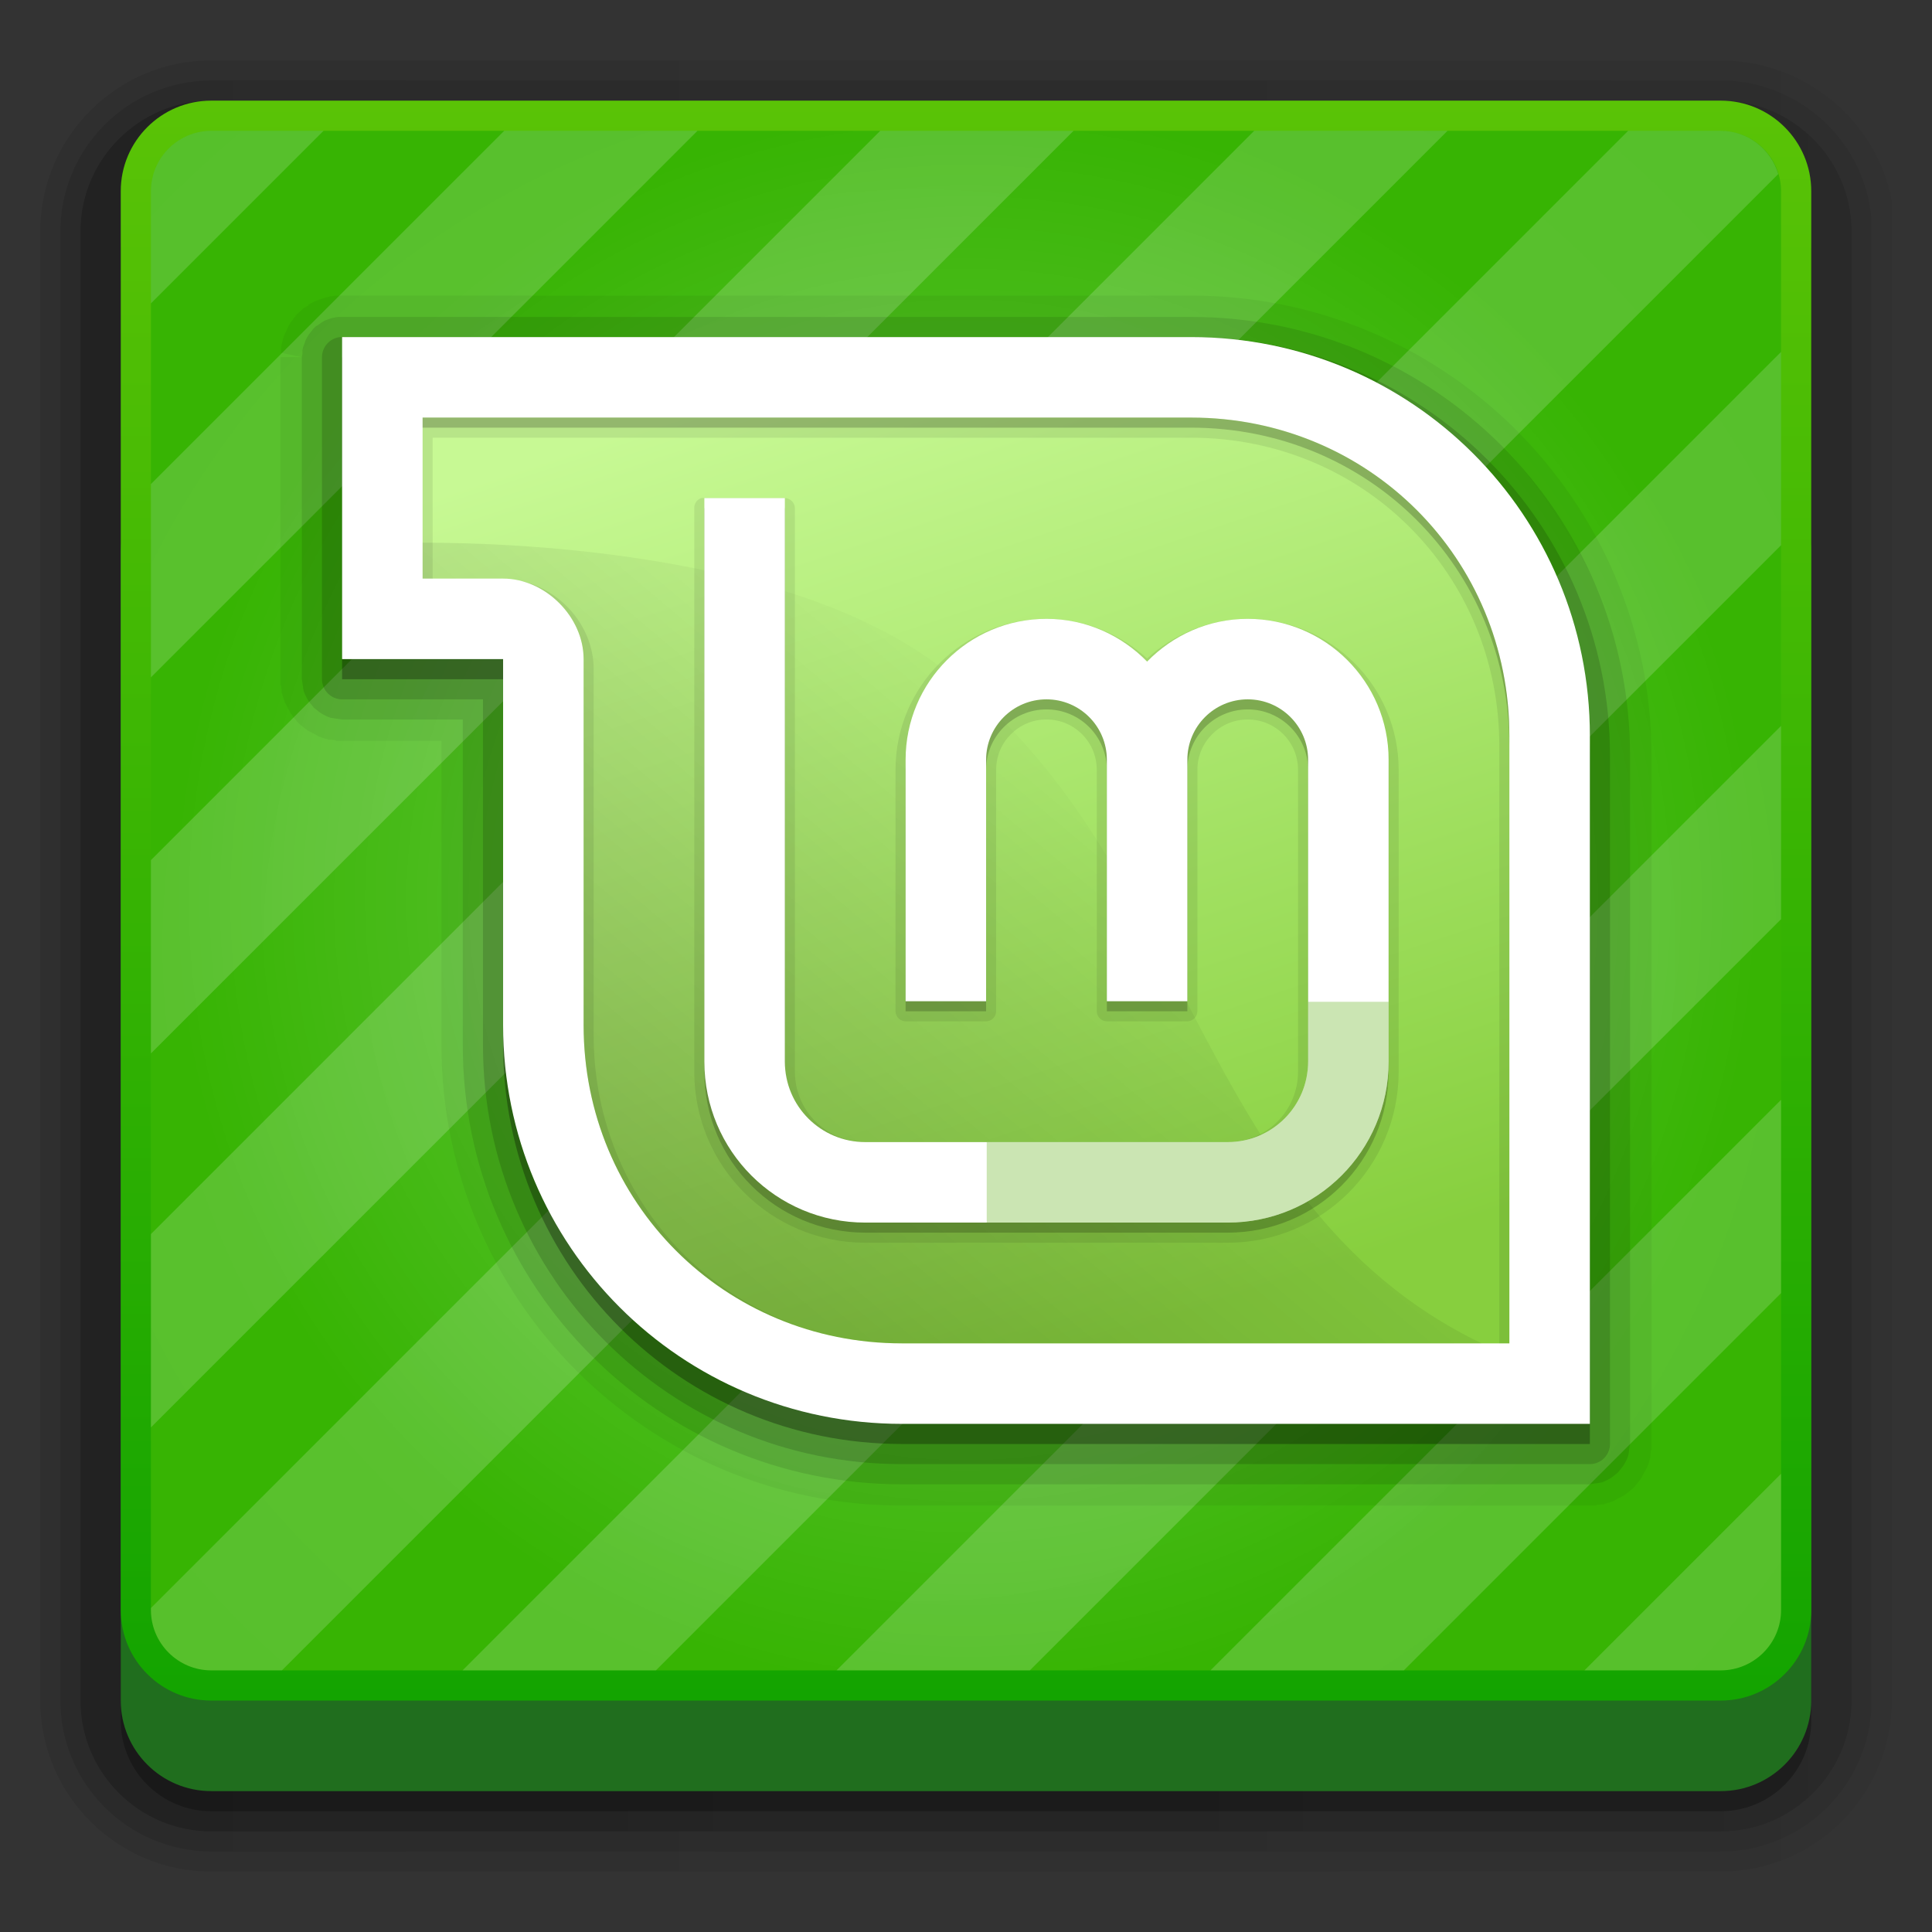 <?xml version="1.0" encoding="utf-8"?>
<!-- Generator: Adobe Illustrator 14.0.0, SVG Export Plug-In . SVG Version: 6.00 Build 43363)  -->
<!DOCTYPE svg PUBLIC "-//W3C//DTD SVG 1.1//EN" "http://www.w3.org/Graphics/SVG/1.1/DTD/svg11.dtd">
<svg version="1.1"
	 id="svg2408" xmlns:dc="http://purl.org/dc/elements/1.1/" xmlns:svg="http://www.w3.org/2000/svg" xmlns:cc="http://creativecommons.org/ns#" xmlns:rdf="http://www.w3.org/1999/02/22-rdf-syntax-ns#" xmlns:inkscape="http://www.inkscape.org/namespaces/inkscape"
	 xmlns="http://www.w3.org/2000/svg" xmlns:xlink="http://www.w3.org/1999/xlink" x="0px" y="0px" width="96px" height="96px"
	 viewBox="0 0 96 96" enable-background="new 0 0 96 96" xml:space="preserve">
<rect x="0" y="0" width="96" height="96" fill="#333333" stroke="none"/>
<g>
	<linearGradient id="SVGID_1_" gradientUnits="userSpaceOnUse" x1="2" y1="48" x2="94" y2="48">
		<stop  offset="0" style="stop-color:#000000"/>
		<stop  offset="1" style="stop-color:#000000;stop-opacity:0.588"/>
	</linearGradient>
	<path opacity="0.08" fill="url(#SVGID_1_)" enable-background="new    " d="M10.5,93C5.813,93,2,89.187,2,84.5v-73
		C2,6.813,5.813,3,10.5,3h75c4.145,0,7.786,3.007,8.5,7v74.5c0,4.687-3.813,8.5-8.5,8.5H10.5z"/>
	<linearGradient id="SVGID_2_" gradientUnits="userSpaceOnUse" x1="3" y1="48" x2="93" y2="48">
		<stop  offset="0" style="stop-color:#000000"/>
		<stop  offset="1" style="stop-color:#000000;stop-opacity:0.588"/>
	</linearGradient>
	<path opacity="0.1" fill="url(#SVGID_2_)" enable-background="new    " d="M10.5,92C6.364,92,3,88.636,3,84.5v-73
		C3,7.364,6.364,4,10.5,4h75c3.968,0,7.242,3.097,7.5,7v73.5c0,4.136-3.364,7.5-7.5,7.5H10.5z"/>
	<linearGradient id="SVGID_3_" gradientUnits="userSpaceOnUse" x1="4" y1="48" x2="92" y2="48">
		<stop  offset="0" style="stop-color:#000000"/>
		<stop  offset="1" style="stop-color:#000000;stop-opacity:0.588"/>
	</linearGradient>
	<path opacity="0.2" fill="url(#SVGID_3_)" enable-background="new    " d="M10.5,91C6.916,91,4,88.084,4,84.5v-73
		C4,7.916,6.916,5,10.5,5h75c3.584,0,6.5,2.916,6.5,6.5v73c0,3.584-2.916,6.5-6.5,6.5H10.5z"/>
	<linearGradient id="SVGID_4_" gradientUnits="userSpaceOnUse" x1="47.999" y1="8" x2="47.999" y2="90.419">
		<stop  offset="0" style="stop-color:#000000"/>
		<stop  offset="1" style="stop-color:#000000;stop-opacity:0.588"/>
	</linearGradient>
	<path opacity="0.45" fill="url(#SVGID_4_)" enable-background="new    " d="M90,12.5c0-2.484-2.016-4.5-4.5-4.5h-75
		C8.015,8,6,10.016,6,12.5v18V63v22.5c0,2.487,2.015,4.5,4.5,4.5h75c2.484,0,4.5-2.013,4.5-4.5V12.5z"/>
</g>
<g>
	<path fill="#206E1E" d="M90,84.5c0,2.487-2.016,4.5-4.5,4.5h-75C8.015,89,6,86.987,6,84.5v-57c0-2.484,2.015-4.5,4.5-4.5h75
		c2.484,0,4.5,2.016,4.5,4.5V84.5z"/>
</g>
<linearGradient id="SVGID_5_" gradientUnits="userSpaceOnUse" x1="48.001" y1="84.5" x2="48.001" y2="5">
	<stop  offset="0" style="stop-color:#13A400"/>
	<stop  offset="1" style="stop-color:#5AC306"/>
</linearGradient>
<path fill="url(#SVGID_5_)" d="M90,80c0,2.487-2.016,4.5-4.5,4.5h-75C8.015,84.5,6,82.487,6,80V9.5C6,7.016,8.015,5,10.5,5h75
	C87.984,5,90,7.016,90,9.5V80z"/>
<path fill="#37B403" d="M10.5,83c-1.654,0-3-1.346-3-3V9.5c0-1.654,1.346-3,3-3h75c1.654,0,3,1.346,3,3V80c0,1.654-1.346,3-3,3H10.5
	z"/>
<radialGradient id="SVGID_6_" cx="48" cy="44.75" r="39.391" gradientUnits="userSpaceOnUse">
	<stop  offset="0" style="stop-color:#FFFFFF"/>
	<stop  offset="1" style="stop-color:#FFFFFF;stop-opacity:0"/>
</radialGradient>
<path opacity="0.3" fill="url(#SVGID_6_)" d="M10.5,83c-1.654,0-3-1.346-3-3V9.5c0-1.654,1.346-3,3-3h75c1.654,0,3,1.346,3,3V80
	c0,1.654-1.346,3-3,3H10.5z"/>
<radialGradient id="SVGID_7_" cx="47" cy="7.75" r="40.891" gradientUnits="userSpaceOnUse">
	<stop  offset="0" style="stop-color:#FFFFFF"/>
	<stop  offset="1" style="stop-color:#FFFFFF;stop-opacity:0"/>
</radialGradient>
<path display="none" opacity="0.2" fill="url(#SVGID_7_)" d="M90,80c0,2.487-2.016,4.5-4.5,4.5h-75C8.015,84.5,6,82.487,6,80V9.5
	C6,7.016,8.015,5,10.5,5h75C87.984,5,90,7.016,90,9.5V80z"/>
<g opacity="0.2">
	<radialGradient id="SVGID_8_" cx="45.666" cy="47" r="255.642" gradientUnits="userSpaceOnUse">
		<stop  offset="0" style="stop-color:#FFFFFF"/>
		<stop  offset="1" style="stop-color:#FFFFFF;stop-opacity:0"/>
	</radialGradient>
	<polygon fill="url(#SVGID_8_)" points="22.984,83 32.59,83 88.5,27.091 88.5,17.485 	"/>
	<radialGradient id="SVGID_9_" cx="45.666" cy="47" r="255.642" gradientUnits="userSpaceOnUse">
		<stop  offset="0" style="stop-color:#FFFFFF"/>
		<stop  offset="1" style="stop-color:#FFFFFF;stop-opacity:0"/>
	</radialGradient>
	<polygon fill="url(#SVGID_9_)" points="43.738,6.5 7.5,42.738 7.5,52.344 53.344,6.5 	"/>
	<radialGradient id="SVGID_10_" cx="45.666" cy="47" r="255.643" gradientUnits="userSpaceOnUse">
		<stop  offset="0" style="stop-color:#FFFFFF"/>
		<stop  offset="1" style="stop-color:#FFFFFF;stop-opacity:0"/>
	</radialGradient>
	<polygon fill="url(#SVGID_10_)" points="62.32,6.5 7.5,61.32 7.5,70.926 71.926,6.5 	"/>
	<radialGradient id="SVGID_11_" cx="45.666" cy="47" r="255.642" gradientUnits="userSpaceOnUse">
		<stop  offset="0" style="stop-color:#FFFFFF"/>
		<stop  offset="1" style="stop-color:#FFFFFF;stop-opacity:0"/>
	</radialGradient>
	<polygon fill="url(#SVGID_11_)" points="51.173,83 88.5,45.673 88.5,36.068 41.567,83 	"/>
	<radialGradient id="SVGID_12_" cx="45.666" cy="47" r="255.642" gradientUnits="userSpaceOnUse">
		<stop  offset="0" style="stop-color:#FFFFFF"/>
		<stop  offset="1" style="stop-color:#FFFFFF;stop-opacity:0"/>
	</radialGradient>
	<polygon fill="url(#SVGID_12_)" points="69.755,83 88.5,64.255 88.5,54.65 60.149,83 	"/>
	<radialGradient id="SVGID_13_" cx="45.666" cy="47" r="255.642" gradientUnits="userSpaceOnUse">
		<stop  offset="0" style="stop-color:#FFFFFF"/>
		<stop  offset="1" style="stop-color:#FFFFFF;stop-opacity:0"/>
	</radialGradient>
	<path fill="url(#SVGID_13_)" d="M85.5,83c1.655,0,3-1.347,3-3v-6.769L78.731,83H85.5z"/>
	<radialGradient id="SVGID_14_" cx="45.666" cy="47" r="255.642" gradientUnits="userSpaceOnUse">
		<stop  offset="0" style="stop-color:#FFFFFF"/>
		<stop  offset="1" style="stop-color:#FFFFFF;stop-opacity:0"/>
	</radialGradient>
	<path fill="url(#SVGID_14_)" d="M10.5,83h3.508L88.361,8.647C87.991,7.41,86.855,6.5,85.5,6.5h-4.598L7.5,79.902V80
		C7.5,81.653,8.845,83,10.5,83z"/>
	<radialGradient id="SVGID_15_" cx="45.666" cy="47" r="255.642" gradientUnits="userSpaceOnUse">
		<stop  offset="0" style="stop-color:#FFFFFF"/>
		<stop  offset="1" style="stop-color:#FFFFFF;stop-opacity:0"/>
	</radialGradient>
	<path fill="url(#SVGID_15_)" d="M10.5,6.5c-1.654,0-3,1.346-3,3v5.576L16.076,6.5H10.5z"/>
	<radialGradient id="SVGID_16_" cx="45.666" cy="47" r="255.641" gradientUnits="userSpaceOnUse">
		<stop  offset="0" style="stop-color:#FFFFFF"/>
		<stop  offset="1" style="stop-color:#FFFFFF;stop-opacity:0"/>
	</radialGradient>
	<polygon fill="url(#SVGID_16_)" points="25.053,6.5 7.5,24.053 7.5,33.658 34.658,6.5 	"/>
</g>
<g id="layer4">
	<path id="path4259" opacity="0.05" enable-background="new    " d="M16.655,14.687c0.002,0-0.159,0.032-0.156,0.031
		c0.001,0-0.047-0.011-0.094,0c0,0-0.031,0.024-0.063,0.031c-0.073,0.016-0.156,0.031-0.156,0.031l-0.281,0.094
		c0,0-0.25,0.094-0.25,0.094c-0.001,0-0.25,0.125-0.25,0.125s-0.093,0.062-0.094,0.063s0.002,0.03,0,0.031
		c-0.012,0.009-0.047,0.02-0.063,0.031c-0.031,0.023-0.031,0.031-0.031,0.031c-0.02,0.012-0.048,0.022-0.063,0.031
		c-0.007,0.004-0.026-0.003-0.031,0c0,0-0.343,0.312-0.343,0.312s-0.093,0.092-0.094,0.094c-0.003,0.004,0.004,0.025,0,0.031
		c-0.009,0.012-0.02,0.016-0.031,0.031c-0.023,0.031-0.031,0.031-0.031,0.031c0,0-0.187,0.25-0.188,0.25
		c0,0-0.125,0.218-0.125,0.219l-0.094,0.219c0,0-0.078,0.141-0.094,0.188s-0.031,0.094-0.031,0.094s0.016-0.008,0,0.031
		c-0.008,0.02-0.025,0.017-0.031,0.031c-0.003,0.007,0.002,0.026,0,0.031c0,0-0.094,0.406-0.094,0.406c0,0,0.003,0.081,0,0.125
		c0,0,0.001,0.023,0,0.031c0,0.006,0,0.022,0,0.031c-0.002,0.009,0.002,0.021,0,0.031s0.002,0.022,0,0.031s-0.03-0.007-0.031,0
		s0.001,0.026,0,0.031h0.031l1.031,0.219h-1.063v16c0,0,0,0.185,0,0.188c0.001,0.006-0.001,0.022,0,0.031
		c0.003,0.018-0.004,0.039,0,0.063c0.008,0.047,0.031,0.031,0.031,0.031c0,0,0.031,0.312,0.031,0.313c0,0-0.008,0.016,0,0.063
		c0.004,0.023,0.028,0.045,0.031,0.063c0,0.003,0,0.029,0,0.031c0,0,0.125,0.375,0.125,0.375l0.156,0.281c0,0,0.125,0.25,0.125,0.25
		c0.001,0.001,0.188,0.25,0.188,0.25c0,0,0.031,0.023,0.063,0.063c0.016,0.02,0.02,0.048,0.031,0.063
		c0.006,0.007,0.027-0.004,0.031,0c0.002,0.002-0.001,0.029,0,0.031c0,0,0.154,0.155,0.156,0.156s0.029-0.002,0.031,0
		c0.004,0.004-0.007,0.025,0,0.031c0.015,0.012,0.043,0.016,0.063,0.031c0.039,0.031,0.063,0.063,0.063,0.063
		c0,0,0.25,0.187,0.25,0.187c0.001,0.001,0.25,0.125,0.25,0.125c0.001,0,0.281,0.156,0.281,0.156c0.001,0,0.25,0.094,0.25,0.094
		s0.123,0.031,0.125,0.031s0.028,0,0.031,0c0.018,0.003,0.039,0.027,0.063,0.031c0.047,0.008,0.062,0,0.063,0l0.313,0.031
		c0,0-0.016,0.023,0.031,0.031c0.023,0.004,0.044-0.003,0.063,0c0.009,0.001,0.025-0.001,0.031,0c0.063,0.005,0.125,0.005,0.188,0
		h4.938v3.531v11.594c0,12.625,10.25,22.875,22.875,22.875h14.375h19.813c0,0,0.186,0,0.188,0c0.006-0.001,0.022,0.002,0.031,0
		c0.018-0.003,0.039,0.004,0.063,0c0.047-0.008,0.031-0.031,0.031-0.031l0.313-0.031c0,0,0.016,0.008,0.063,0
		c0.023-0.004,0.045-0.028,0.063-0.031c0.003,0,0.029,0,0.031,0l0.375-0.125l0.281-0.156l0.25-0.125l0.25-0.188
		c0,0,0.023-0.031,0.063-0.063c0.02-0.016,0.048-0.02,0.063-0.031c0.008-0.006-0.004-0.027,0-0.031c0.002-0.002,0.029,0.002,0.031,0
		c0,0,0.154-0.154,0.156-0.156s-0.002-0.029,0-0.031c0.004-0.004,0.025,0.008,0.031,0c0.012-0.015,0.016-0.043,0.031-0.063
		c0.031-0.039,0.063-0.063,0.063-0.063l0.188-0.25l0.125-0.25l0.156-0.281l0.094-0.25c0,0,0.031-0.123,0.031-0.125s0-0.028,0-0.031
		c0.003-0.018,0.027-0.039,0.031-0.063c0.008-0.047,0-0.063,0-0.063l0.031-0.313c0,0,0.023,0.016,0.031-0.031
		c0.004-0.023-0.003-0.045,0-0.063c0.002-0.009-0.001-0.025,0-0.031c0.006-0.063,0.006-0.125,0-0.188V51.938V37.562
		c0-12.625-10.25-22.875-22.875-22.875h-6.188h-8h-20H17.03h-0.031h-0.063h-0.063c-0.053,0-0.156,0-0.156,0
		C16.696,14.687,16.676,14.687,16.655,14.687z"/>
	<path id="path4255" opacity="0.1" enable-background="new    " d="M16.78,15.75c-0.053,0.006-0.105,0.017-0.156,0.031
		c0,0-0.156,0.031-0.156,0.031l-0.188,0.063c0,0-0.156,0.063-0.156,0.063c-0.001,0-0.156,0.094-0.157,0.094
		c0,0-0.125,0.093-0.125,0.094c0,0-0.156,0.093-0.156,0.094s-0.125,0.125-0.125,0.125s-0.093,0.125-0.094,0.125
		s-0.125,0.156-0.125,0.156c0,0-0.094,0.156-0.094,0.156c0,0-0.063,0.125-0.063,0.125l-0.063,0.188c0,0-0.063,0.156-0.063,0.156
		c0,0-0.031,0.156-0.031,0.156v0.188c0,0-0.031,0.156-0.031,0.156v16l0.031,0.188c0,0,0.031,0.218,0.031,0.219l0.031,0.188
		c0,0,0.063,0.156,0.063,0.156l0.094,0.188c0,0,0.093,0.156,0.093,0.156c0.001,0.001,0.125,0.156,0.125,0.157
		s0.125,0.156,0.125,0.156s0.156,0.125,0.156,0.125c0,0,0.156,0.125,0.156,0.125l0.156,0.094c0,0,0.187,0.094,0.188,0.094
		c0,0,0.156,0.063,0.156,0.063l0.188,0.031c0,0,0.218,0.031,0.218,0.031c0.001,0,0.188,0.031,0.188,0.031h6v4.594v11.594
		c0,12.041,9.771,21.813,21.813,21.813h14.375h19.813l0.188-0.031l0.219-0.031l0.188-0.031l0.156-0.063l0.188-0.094l0.156-0.094
		l0.156-0.125l0.156-0.125L80.529,73l0.125-0.156l0.094-0.156l0.094-0.188l0.063-0.156l0.031-0.188l0.031-0.219l0.031-0.188V51.938
		V37.562c0-12.042-9.771-21.813-21.813-21.813h-6.188h-8h-20H17.03c0,0-0.02,0-0.031,0c-0.024,0-0.027,0-0.063,0
		c0,0-0.027,0-0.063,0C16.82,15.75,16.78,15.75,16.78,15.75z"/>
	<path id="path4251" opacity="0.15" enable-background="new    " d="M16.905,16.75c-0.515,0.05-0.906,0.483-0.906,1v16
		c0.002,0.551,0.449,0.998,1,1h7v5.594v11.594c0,11.509,9.304,20.813,20.813,20.813h14.375h19.813c0.551-0.002,0.998-0.449,1-1
		V51.938V37.562c0-11.509-9.304-20.813-20.813-20.813h-6.188h-8h-20h-8C16.967,16.748,16.936,16.748,16.905,16.75z"/>
	<path id="path4247" inkscape:connector-curvature="0" opacity="0.3" enable-background="new    " d="M16.999,17.75v16h8v6.594
		v11.594c0,10.969,8.844,19.813,19.813,19.813h14.375h19.813V51.938V37.562c0-10.969-8.844-19.813-19.813-19.813h-6.188h-8h-20
		H16.999z"/>
	<path id="rect3374" inkscape:connector-curvature="0" fill="#FFFFFF" d="M16.999,16.75v16h8v6.594v11.594
		c0,10.969,8.844,19.813,19.813,19.813h14.375h19.813V50.938V36.562c0-10.969-8.844-19.813-19.813-19.813h-6.188h-8h-20H16.999z"/>
	
		<linearGradient id="path3389_1_" gradientUnits="userSpaceOnUse" x1="301.198" y1="-269.349" x2="317.199" y2="-317.349" gradientTransform="matrix(1 0 0 -1 -258 -252)">
		<stop  offset="0" style="stop-color:#C7F994"/>
		<stop  offset="1" style="stop-color:#87CF3E"/>
	</linearGradient>
	<path id="path3389" inkscape:connector-curvature="0" fill="url(#path3389_1_)" d="M20.999,20.75v8h4c2.095-0.001,4.001,1.905,4,4
		v6.594v11.594c0,8.821,6.991,15.813,15.813,15.813h14.375h15.813V50.938V36.562c0-8.821-6.991-15.813-15.813-15.813h-6.188h-8h-20
		H20.999z"/>
	<path id="path4221" opacity="0.08" enable-background="new    " d="M34.842,24.75c-0.212,0.073-0.352,0.276-0.344,0.5v27v1
		c0,4.705,3.795,8.5,8.5,8.5h18c4.705,0,8.5-3.795,8.5-8.5v-1v-14c0-4.142-3.358-7.5-7.5-7.5c-1.934,0-3.672,0.768-5,1.969
		c-1.328-1.201-3.066-1.969-5-1.969c-4.141,0-7.5,3.358-7.5,7.5v12c0.006,0.274,0.227,0.495,0.5,0.501h4
		c0.273-0.006,0.494-0.227,0.5-0.501v-12c0-1.381,1.119-2.5,2.5-2.5s2.5,1.119,2.5,2.5v12c0.006,0.274,0.227,0.495,0.5,0.501h4
		c0.273-0.006,0.494-0.227,0.5-0.501v-12c0-1.381,1.119-2.5,2.5-2.5s2.5,1.119,2.5,2.5v14v1c0,1.942-1.558,3.5-3.5,3.5h-18
		c-1.942,0-3.5-1.558-3.5-3.5v-1v-27c-0.006-0.274-0.227-0.495-0.5-0.5h-4C34.947,24.742,34.894,24.742,34.842,24.75z"/>
	
		<linearGradient id="path4203_1_" gradientUnits="userSpaceOnUse" x1="292.957" y1="-313.544" x2="313.414" y2="-289.228" gradientTransform="matrix(1 0 0 -1 -258 -252)">
		<stop  offset="0" style="stop-color:#000000"/>
		<stop  offset="1" style="stop-color:#000000;stop-opacity:0"/>
	</linearGradient>
	<path id="path4203" inkscape:connector-curvature="0" opacity="0.175" fill="url(#path4203_1_)" enable-background="new    " d="
		M20.999,26.968v1.781h4c2.095-0.001,4.001,1.905,4,4v6.594v11.594c0,8.821,6.991,15.813,15.813,15.813h14.375h14.438
		C58.865,59.665,59.361,41.535,45.78,32.468C38.129,27.362,25.094,26.959,20.999,26.968z"/>
	<path id="path4217" inkscape:connector-curvature="0" opacity="0.2" enable-background="new    " d="M34.999,25.25v27v1
		c0,4.432,3.568,8,8,8h18c4.432,0,8-3.568,8-8v-1v-14c0-3.866-3.134-7-7-7c-1.965,0-3.729,0.822-5,2.125
		c-1.271-1.303-3.035-2.125-5-2.125c-3.866,0-7,3.134-7,7v12h4v-12c0-1.657,1.344-3,3-3s3,1.343,3,3v12h4v-12c0-1.657,1.344-3,3-3
		s3,1.343,3,3v14v1c0,2.216-1.784,4-4,4h-18c-2.216,0-4-1.784-4-4v-1v-27H34.999z"/>
	<path id="rect3392" inkscape:connector-curvature="0" fill="#FFFFFF" d="M34.999,24.75v27v1c0,4.432,3.568,8,8,8h18
		c4.432,0,8-3.568,8-8v-1v-14c0-3.866-3.134-7-7-7c-1.965,0-3.729,0.822-5,2.125c-1.271-1.303-3.035-2.125-5-2.125
		c-3.866,0-7,3.134-7,7v12h4v-12c0-1.657,1.344-3,3-3s3,1.343,3,3v12h4v-12c0-1.657,1.344-3,3-3s3,1.343,3,3v14v1
		c0,2.216-1.784,4-4,4h-18c-2.216,0-4-1.784-4-4v-1v-27H34.999z"/>
	<path id="path4227" inkscape:connector-curvature="0" opacity="0.2" enable-background="new    " d="M20.999,20.75v0.5h4h20h8
		h6.188c8.821,0,15.813,6.991,15.813,15.813v-0.5c0-8.821-6.991-15.813-15.813-15.813h-6.188h-8h-20H20.999z"/>
	<path id="path4236" inkscape:connector-curvature="0" opacity="0.08" enable-background="new    " d="M20.999,20.75v8h0.5v-7h3.5
		h20h8h6.188c8.551,0,15.313,6.762,15.313,15.313v14.375V66.75h0.5V50.938V36.562c0-8.821-6.991-15.813-15.813-15.813h-6.188h-8h-20
		H20.999z M25.78,28.843c1.768,0.393,3.22,2.073,3.219,3.906v6.594v11.594c0,7.223,4.678,13.189,11.219,15.125
		c-6.26-1.918-10.719-7.678-10.719-14.625V39.843V33.25C29.5,31.112,27.835,29.238,25.78,28.843z M40.217,66.063
		c0.479,0.142,0.973,0.277,1.469,0.375C41.184,66.337,40.699,66.21,40.217,66.063z"/>
	<path id="rect4261" inkscape:connector-curvature="0" opacity="0.3" fill="#52A800" enable-background="new    " d="M64.998,49.78
		v1.97v1c0,2.216-1.784,4-4,4H49.029v4h11.969c4.432,0,8-3.568,8-8v-1v-1.97H64.998z"/>
</g>
</svg>

